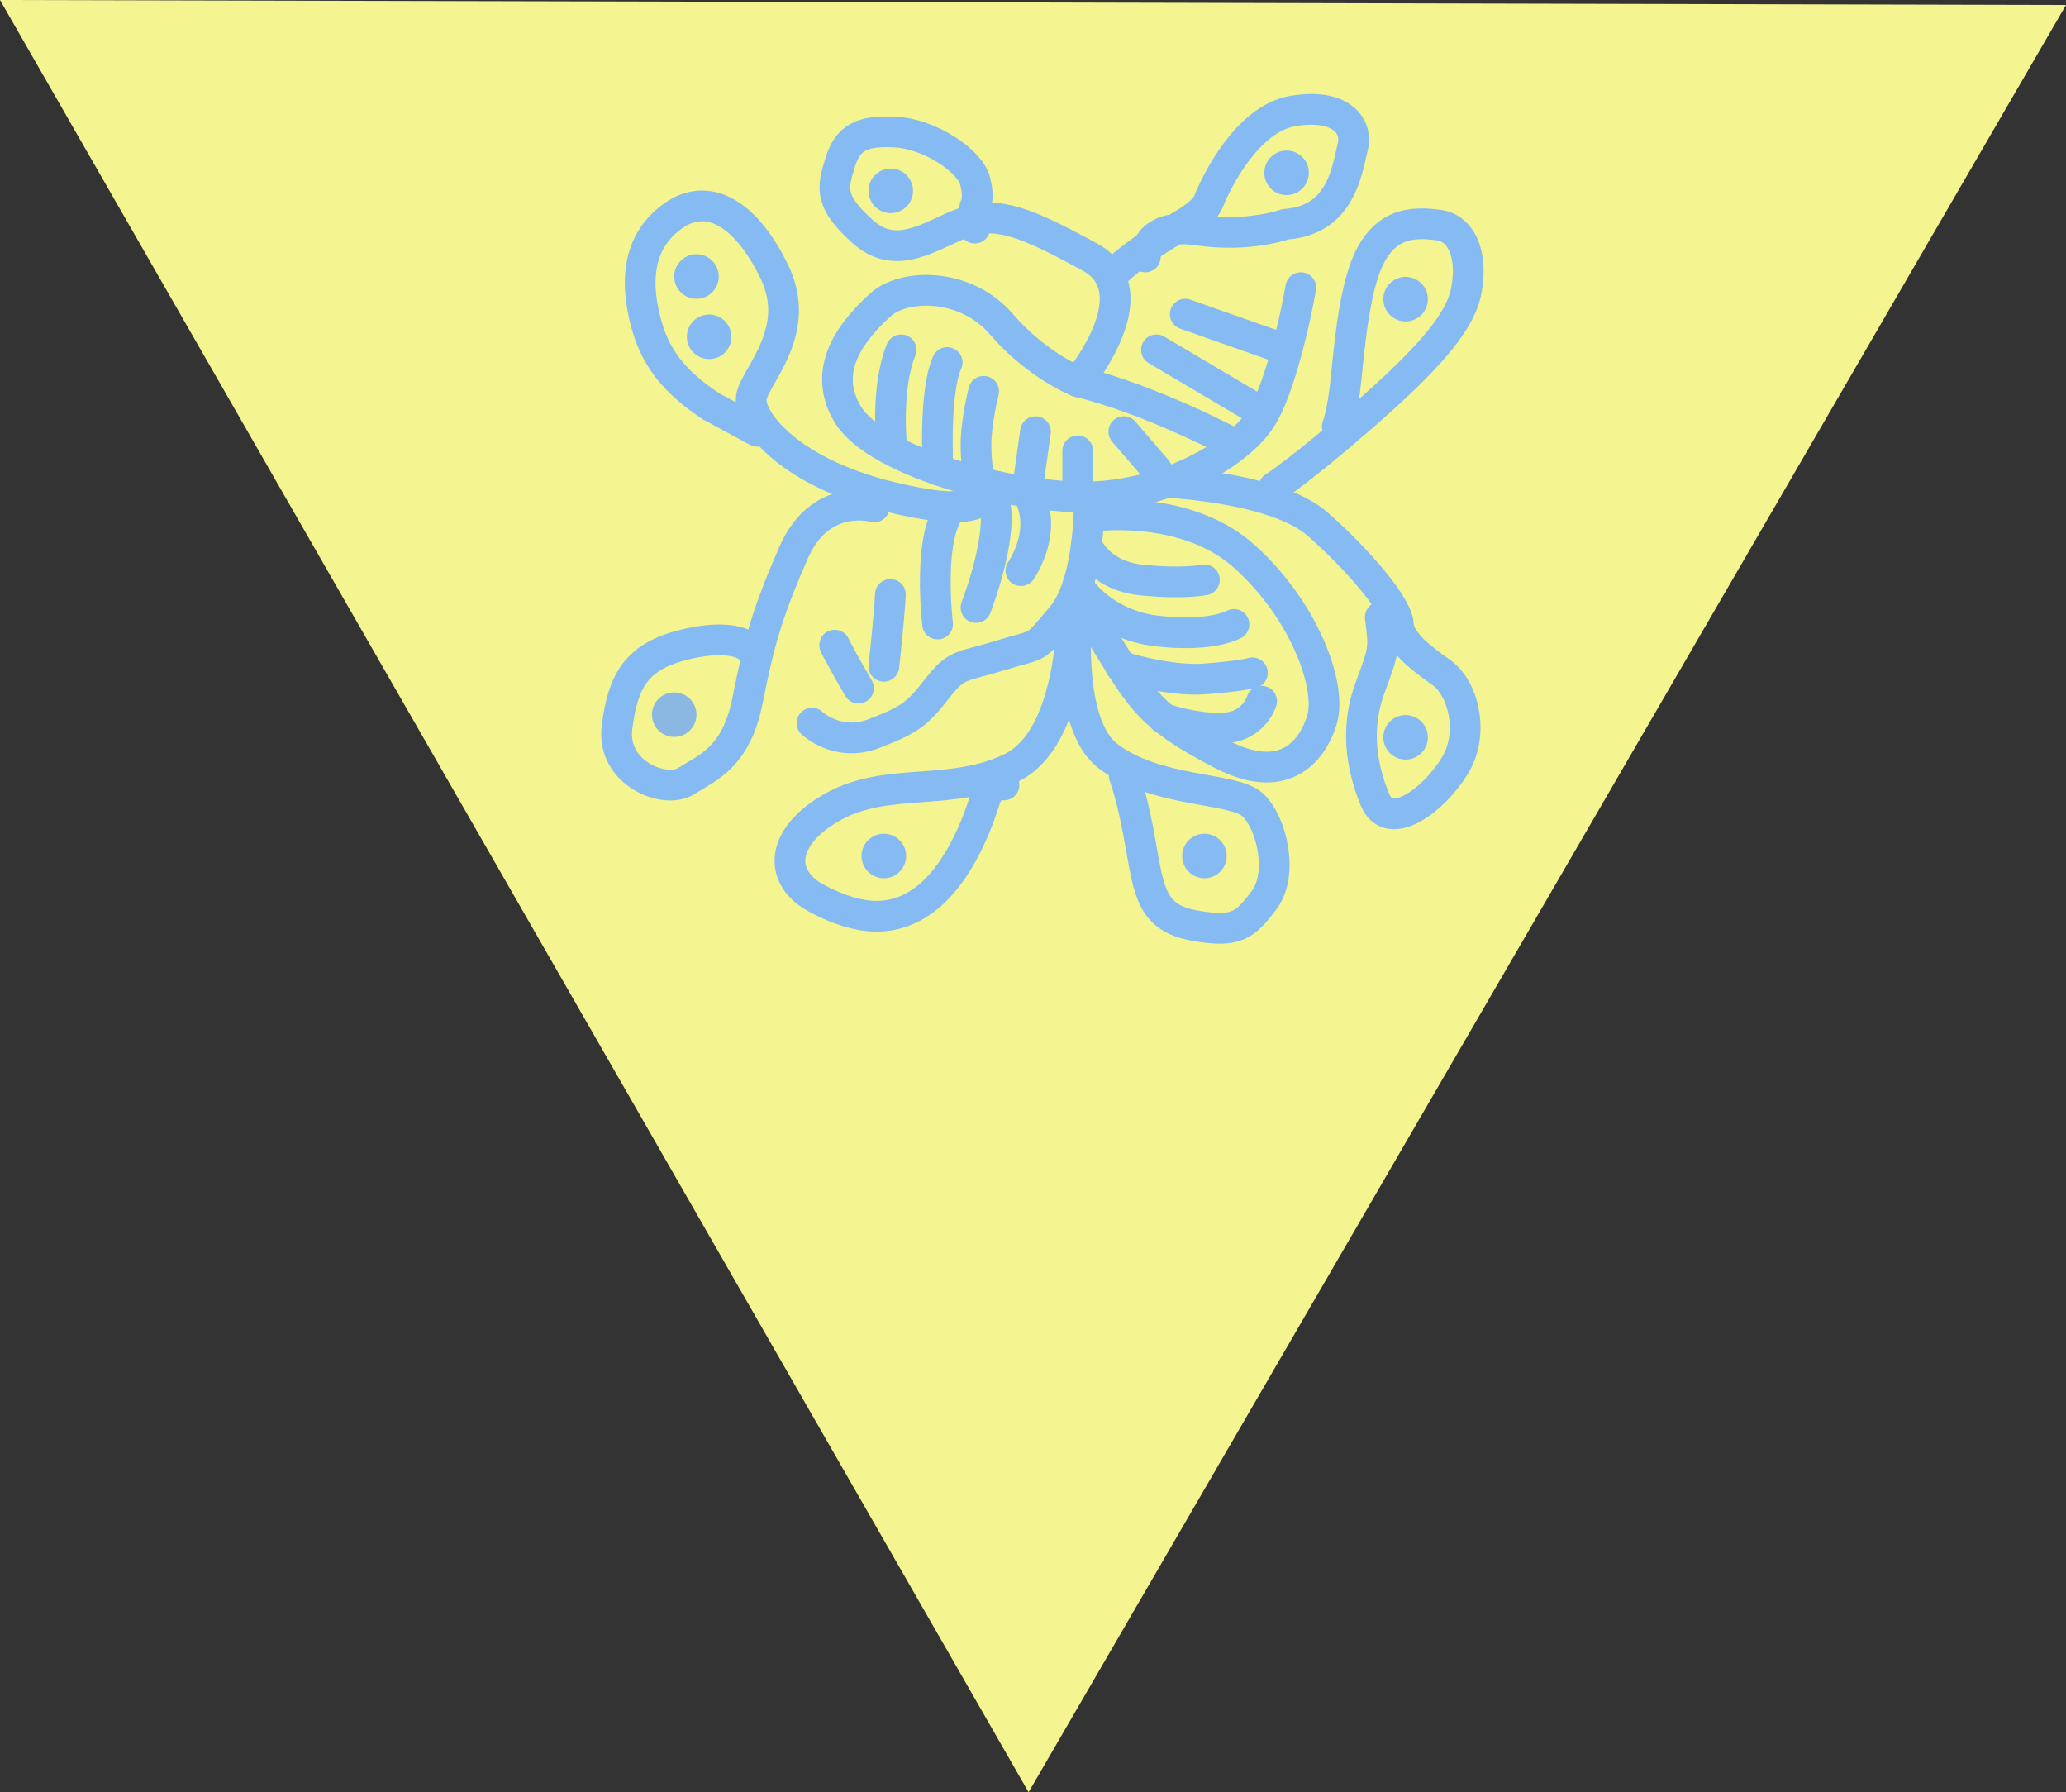 <?xml version="1.0" encoding="utf-8"?>
<!-- Generator: Adobe Illustrator 19.1.0, SVG Export Plug-In . SVG Version: 6.00 Build 0)  -->
<svg version="1.1" id="Layer_2" xmlns="http://www.w3.org/2000/svg" xmlns:xlink="http://www.w3.org/1999/xlink" x="0px" y="0px"
	 viewBox="0 0 538.1 466.7" style="enable-background:new 0 0 538.1 466.7;" xml:space="preserve">
<rect x="0" y="0" width="538.1" height="466.7" fill="#333333" stroke="none"/>
<style type="text/css">
	.st0{fill:#F4F490;}
	.st1{fill:none;stroke:#86BAF2;stroke-width:8;stroke-linecap:round;stroke-linejoin:round;stroke-miterlimit:10;}
	.st2{fill:#86BAF2;}
	.st3{fill:#8BB8E3;}
</style>
<polygon class="st0" points="0,0 538.1,1.3 267.9,466.7 "/>
<g>
	<g>
		<g>
			<path class="st1" d="M290.4,70.9c4.7-4.3,9.6-7.5,13.7-10c1.4-0.9,2.8-1.7,4-2.4c3.4-2.1,5.9-4,6.7-6.1c2-5,10-21.5,22-23.5
				s17,3.5,15.5,9.5s-3,19-17.5,20c0,0-9.5,3.5-23,1.5s-13.5,7-13.5,7"/>
			<line class="st1" x1="308.7" y1="81.8" x2="335.1" y2="91.1"/>
			<line class="st1" x1="301.2" y1="91.1" x2="326.2" y2="105.9"/>
			<path class="st1" d="M321.9,115.8c0,0-22.2-11.9-41.2-16.4"/>
			<line class="st1" x1="292.7" y1="112.4" x2="301.3" y2="122.4"/>
			<line class="st1" x1="280.7" y1="117.4" x2="280.7" y2="129.4"/>
			<path class="st1" d="M267.5,115.8"/>
			<path class="st1" d="M269.7,112.4l-2.2,15.7c0,0,2.7,3.8,2.2,9.8s-3.8,10.7-3.8,10.7"/>
			<path class="st1" d="M256.2,101.9c0,0-2,7.9-2,13.9c0,6.1,1,9.8,1,9.8"/>
			<path class="st1" d="M246.7,94.4c-3.5,7.5-2.4,28-2.4,28"/>
			<path class="st1" d="M234.7,91.1c-4,9.8-2.5,24.7-2.5,24.7"/>
			<path class="st1" d="M256.2,128.1c0,0,2.4,7.8-24.3,1.3c-1.7-0.4-3.2-0.8-4.8-1.3c-12.8-3.8-21.3-9.3-26.2-14.4
				c-4-4.1-5.6-7.9-5.2-10.3c1-5.6,13.5-17.1,6-32.6s-17.5-21-26.5-14.5s-9.5,16.4-7.5,25.5s6,16.5,17.5,24l12,6.5"/>
		</g>
		<g>
			<path class="st1" d="M253.9,59.4v-5.5c0,0,1.4-2,0-7c-1.4-5-11.6-12-20.6-12.5s-12.5,1.5-14.5,8s-3,10,6,18s18,0.5,26.5-2.5
				s16,0,32.5,9c4.1,2.2,6,5.4,6.5,8.9c1.5,10.4-9.5,23.6-9.5,23.6s-10.5-4-20-15s-25.5-10.5-31.5-5s-16,16-8.5,28.5
				s43.5,22,63,21.5s37.5-10.5,44-19.5c3-4.1,5.5-11.7,7.4-18.8c2.3-8.5,3.6-16.2,3.6-16.2"/>
			<path class="st1" d="M227.7,132c0,0-14-4.1-21,11.9s-9,23.5-12,38.5s-10.5,17.5-16,21s-19.5-2-18-14s5-18.3,17-21.4
				s16.4,0,16.4,0"/>
			<path class="st1" d="M254.2,158.2c0,0,6.7-17.1,5-26.7"/>
			<path class="st1" d="M244.2,162.5c0,0-2.9-24.2,4.1-30.6"/>
			<path class="st1" d="M230.2,173.5c0,0,1.4-12.3,1.7-18.7"/>
			<path class="st1" d="M223.6,179.2c0,0-4-6.8-6.2-11.2"/>
			<path class="st1" d="M283.7,129.4c0,0,0.5,22.2-7.2,31.2s-5,6.7-15.7,10c-10.7,3.3-11.5,2-16.7,8.7c-5.3,6.7-6.9,8-16.4,11.7
				c-9.5,3.7-16.2-2.7-16.2-2.7"/>
			<path class="st1" d="M279.2,160.7c0,0,0,31.5-15.7,39.2c-15.7,7.7-32,2.3-46.2,10c-14.1,7.7-15.1,18.7-4.1,24.3
				c11,5.7,19.7,6,27.7,0s13-17.7,15.3-25c2.3-7.3,5.3-4.8,5.3-4.8"/>
			<path class="st1" d="M281.2,151c0,0-5.3,36.2,7.4,45.9c12.7,9.7,32.7,8,37.7,12.7s8,18,3,24.7c-5,6.7-7.3,8.7-18.3,6.7
				s-11.7-8.7-13.9-21c-2.1-12.3-4.3-18-4.3-18"/>
			<path class="st1" d="M283.8,134.5c0,0,24.5-3.7,40.2,10.3c15.7,14,23,34,20.3,42.7c-2.7,8.7-10.3,17.2-26.3,8.8
				c-16-8.4-19.7-12.4-27.5-25.1c-7.8-12.7-10.3-16.3-10.3-16.3"/>
			<path class="st1" d="M283,141.8c0,0,2.8,7.9,14,9.2c11.2,1.2,16.7,0,16.7,0"/>
			<path class="st1" d="M280.7,152.5c0,0,6.2,10.1,20.5,11.8c14.3,1.7,20.2-1.7,20.2-1.7"/>
			<path class="st1" d="M291.8,173.5c0,0,12.4,4,21.9,3.3c9.5-0.7,12.5-1.6,12.5-1.6"/>
			<path class="st1" d="M302.9,187c0,0,7.7,2.9,15.7,2.6s10-7,10-7"/>
			<path class="st1" d="M303.8,125.6c0,0,11.1,0.5,22.1,3.2c6.6,1.6,13.2,4.1,17.3,7.7c11,9.7,20.7,21.3,21,26
				c0.3,4.7,5.7,8.7,11.3,12.7s8.7,15.8,3.3,24.4c-5.3,8.6-17,17.6-20.7,8.6c-3.7-9-5-19-1.3-29c3.7-10,3.8-10.1,2.7-18.5"/>
			<path class="st1" d="M331.8,126.9c0,0,6.8-4.3,23.1-18.5c16.3-14.2,24.9-23.8,26.8-31.8s0.2-17-7.1-18s-13.3,0-17.5,7.7
				s-5.5,22.6-6.5,32.3s-2.3,12.4-2.3,12.4"/>
		</g>
	</g>
	<g>
		<circle class="st2" cx="181.4" cy="72" r="5.8"/>
		<circle class="st2" cx="184.7" cy="87.7" r="5.8"/>
		<circle class="st2" cx="232" cy="49.7" r="5.8"/>
		<circle class="st2" cx="335.1" cy="45" r="5.8"/>
		<circle class="st2" cx="366.1" cy="77.9" r="5.8"/>
		<circle class="st2" cx="366.1" cy="192" r="5.8"/>
		<circle class="st2" cx="313.7" cy="222.9" r="5.8"/>
		<circle class="st2" cx="230.2" cy="222.9" r="5.8"/>
		<circle class="st3" cx="175.6" cy="186.1" r="5.8"/>
	</g>
</g>
</svg>
